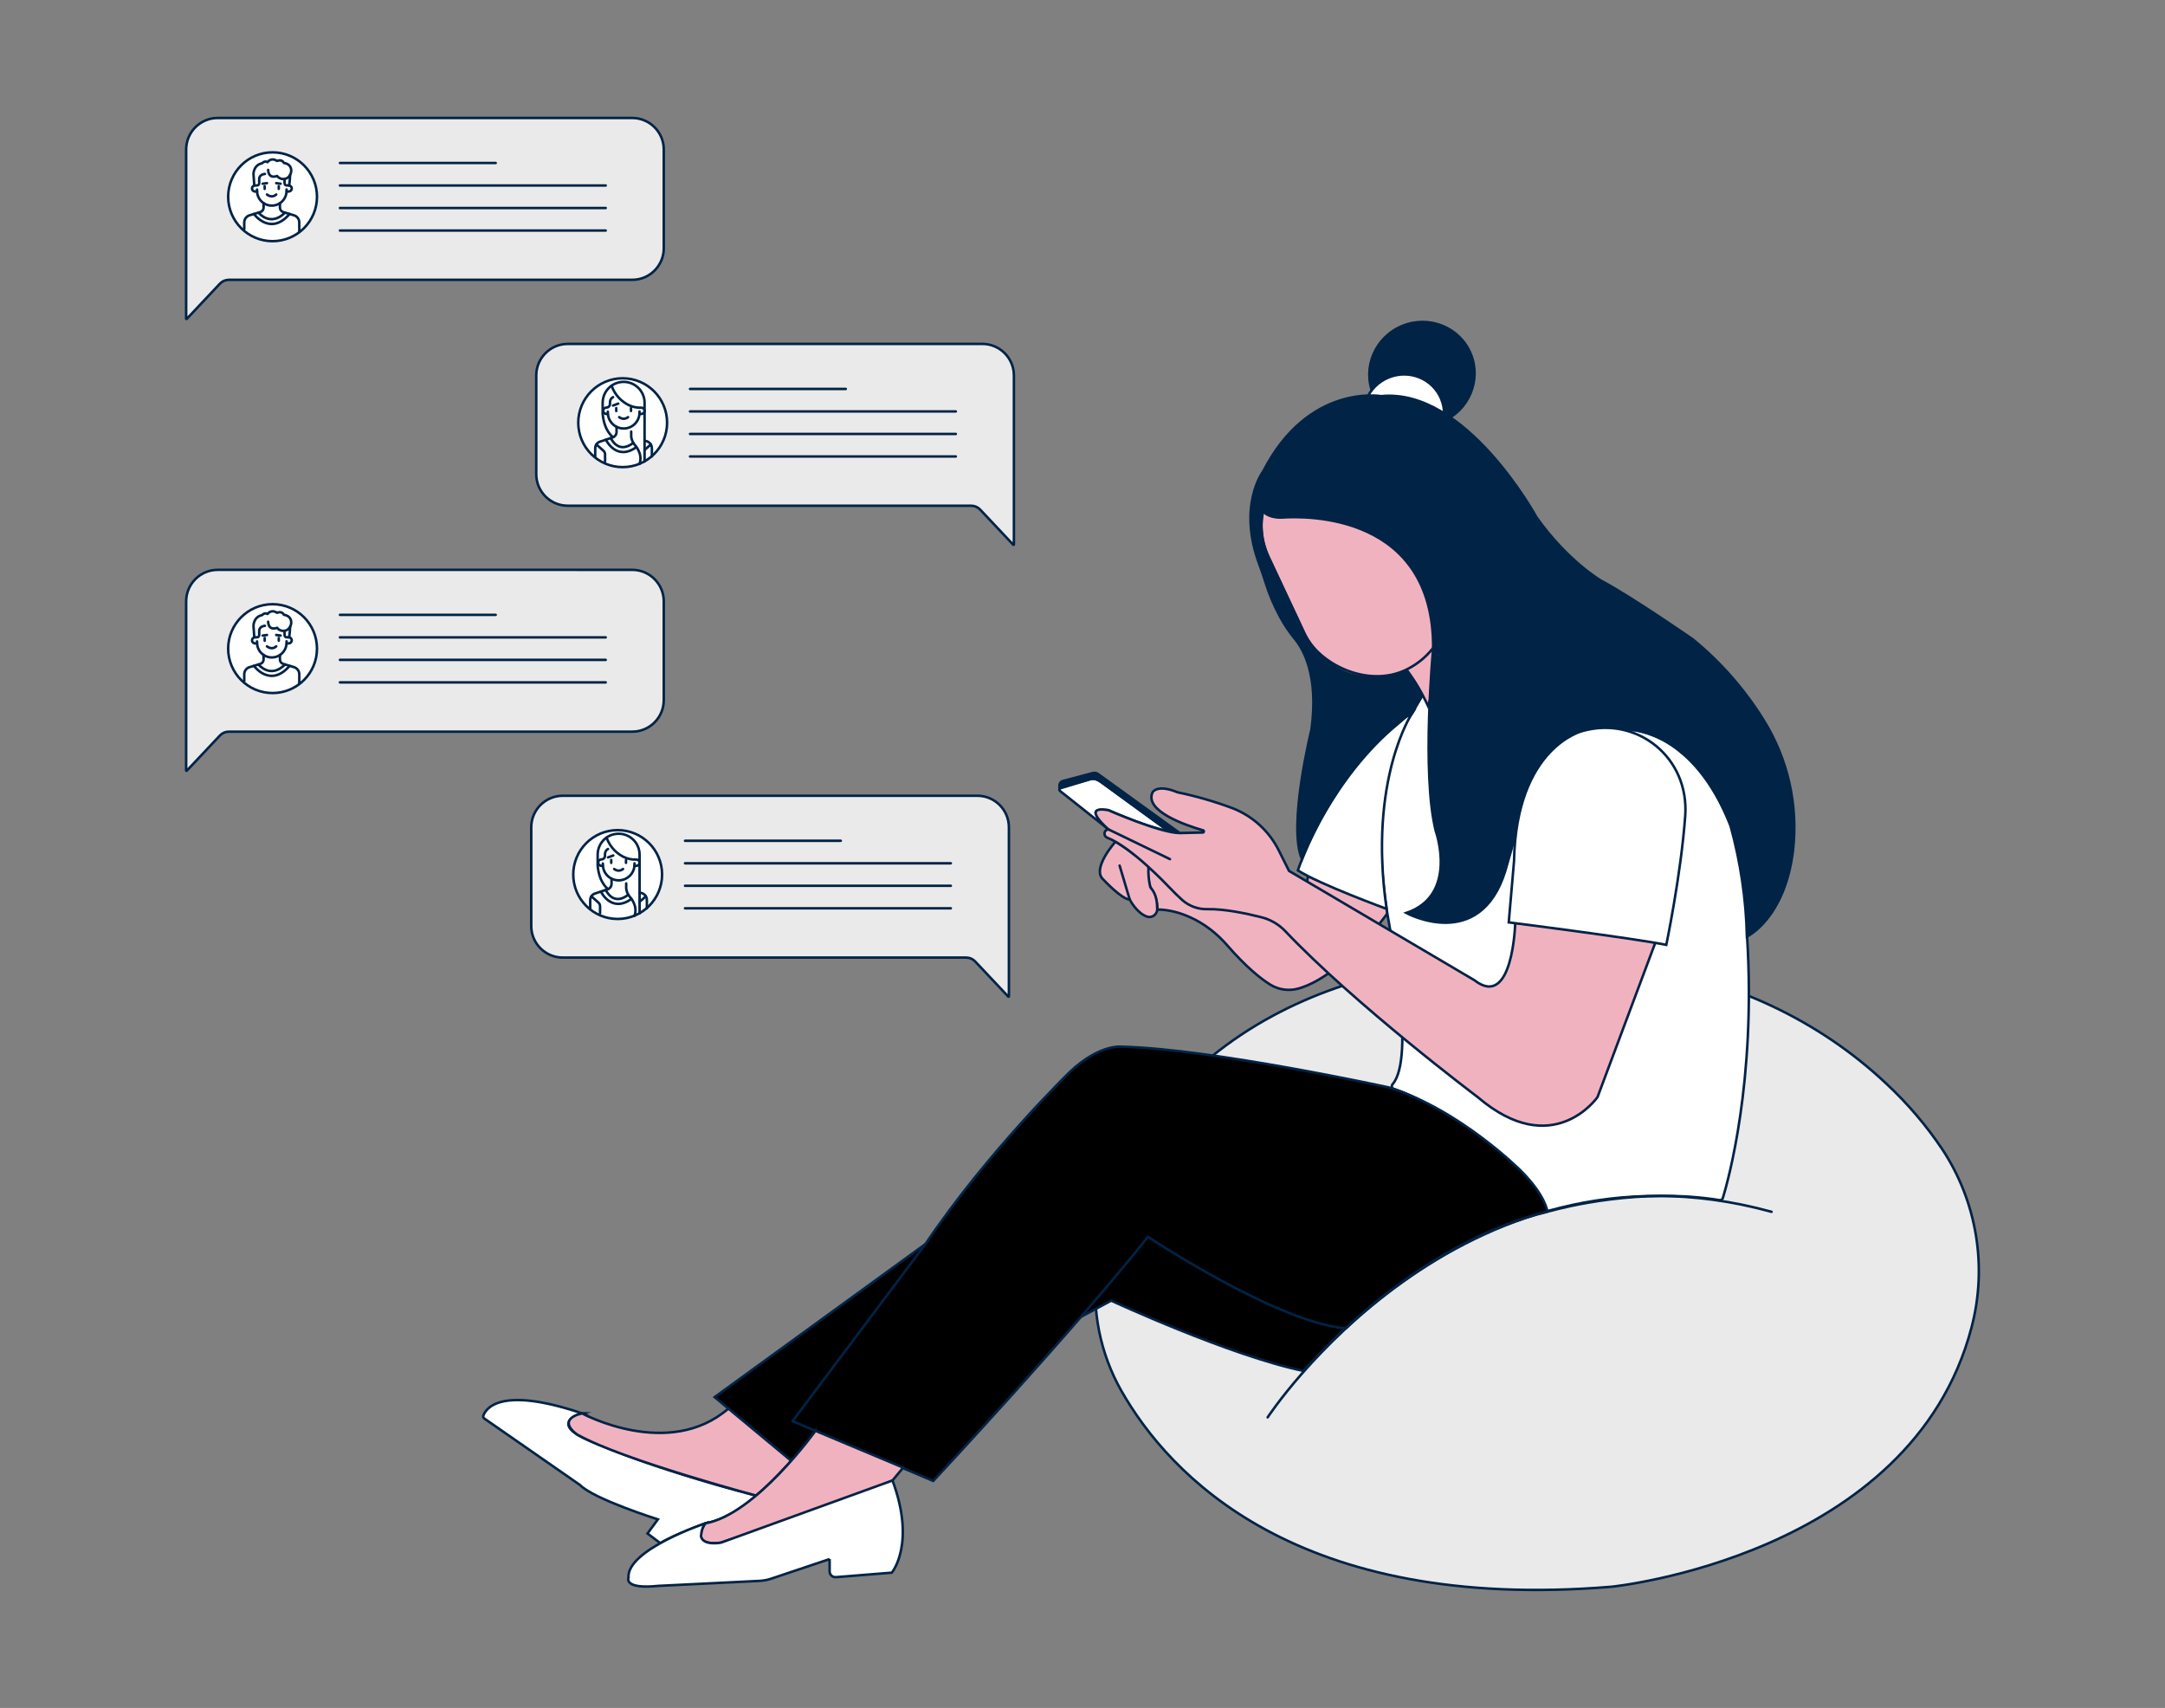 <?xml version="1.0" encoding="UTF-8"?>
<svg xmlns="http://www.w3.org/2000/svg" id="a" width="865.76" height="682.89" viewBox="0 0 865.76 682.89">
  <rect x="0" y="0" width="865.76" height="682.89" fill="#808080" stroke="none"/>
  <ellipse cx="568.63" cy="149.56" rx="21.09" ry="20.73" transform="translate(-14.15 227.52) rotate(-22.36)" fill="#002346" stroke="#002346" stroke-miterlimit="10"></ellipse>
  <ellipse cx="561.33" cy="165.73" rx="16.22" ry="15.95" transform="translate(-20.85 225.96) rotate(-22.36)" fill="#ffffff" stroke="#002346" stroke-miterlimit="10"></ellipse>
  <path d="M462.78,363.4c.06-3.09-.9-6.12-2.74-8.61,0,0-1.64-4.95-.75-8.12l62.64,11.84,1.07-8.15,31.51,13,.29,1.85s-17.71,24.85-35.41,30c-3.87,1.14-8.03,.57-11.46-1.55-3.82-2.39-9.58-6.96-17.18-15.7-4.08-4.69-9.04-8.59-14.71-11.16-3.9-1.77-8.5-3.15-13.4-3.15" fill="#f1b2c0" stroke="#002346" stroke-miterlimit="10"></path>
  <path d="M438.6,506.56c-2.15,17.15,1.3,34.53,9.83,49.56,19,33.36,69.92,88.72,196,78.31,0,0,119.85-12.06,143.93-103.54,6.45-24.33,2.23-50.25-11.6-71.28-6.44-9.6-13.96-18.43-22.43-26.31-27.08-25.5-61.67-41.5-98.48-46.79-52-7.48-138.77-7.76-193.09,57.38,.02,0-19.62,25.68-24.16,62.67Z" fill="#eaeaea" stroke="#002346" stroke-miterlimit="10"></path>
  <path d="M564.8,284.96s-.04,.06-.06,.1c-.87,1.19-19.86,28.08-8.97,85.88,0,0,10.52,51.81,1.1,62.58-.55,.63-.28,1.62,.52,1.88,6.3,2.07,26.27,10.22,47.14,35.27,.07,.08,.14,.15,.23,.21,1.21,.83,10.76,7.47,13.62,12.8,.26,.48,.81,.71,1.33,.57,5.7-1.59,36.5-9.48,67.92-4.4,.58,.09,1.14-.24,1.31-.81,2.03-6.63,13.33-46.63,9.7-104.53,0-.03,0-.07,0-.1,.05-1.77,1.42-54.18-25.82-73.21-.05-.04-.09-.07-.14-.12-.98-.99-14.4-13.95-39.46-8.88-.15,.03-.3,.03-.45,0l-55.01-10.83c-.07-.01-.14-.03-.2-.06l-7.75-3.02c-.54-.21-1.16,0-1.45,.51l-3.54,6.15Z" fill="#ffffff" stroke="#002346" stroke-miterlimit="10"></path>
  <path d="M571.04,282.22c-2.65-5.67-5.91-11.03-9.71-16,0,0,8.08-8,11.44-14.88,0,.03,2.26,21.1-1.73,30.88Z" fill="#f1b2c0" stroke="#002346" stroke-miterlimit="10"></path>
  <path d="M446.07,336.53s-9.74,10.83-4.88,15.12c0,0,7.43,8,10.57,8,0,0,2.77,5.48,7,6.87,1.67,.48,3.41-.49,3.88-2.16,.09-.31,.13-.64,.12-.96-.07-2.41-.22-5.74-2.54-8.36-.14-.16-.24-.35-.29-.56-.59-2.56-.81-5.19-.66-7.81,.35-2.28-3.55-3.32-5.73-5-2.37-1.87-4.87-3.59-7.47-5.14Z" fill="#f1b2c0" stroke="#002346" stroke-miterlimit="10"></path>
  <path d="M519,348s14.32-43.15,45.76-63c0,0-17.77,26.43-10.28,78.39,0,0-26.68-9.74-35.48-15.39Z" fill="#ffffff" stroke="#002346" stroke-miterlimit="10"></path>
  <path d="M285.78,558.61l33.9,28.18,124.68-66.76s47.48,22,76.82,28.09c0,0,12-13,20-20,0,0-37.17-5.04-82.15-33.61l-89,2.94-84.25,61.16Z" fill="#000000" stroke="#002346" stroke-miterlimit="10"></path>
  <path d="M232.69,565.08s-13.2,3.58,1.69,10.36c0,0,23.93,11.14,67.95,22.54,0,0-9.95,9.48-20.29,11.1,0,0-12.81,4.69-18,7.92l-5.11-3.86,4.15-5.65s-25.68-8.11-31.15-13.75l-38.3-26.6c-.33-.25-.47-.67-.36-1.07,.92-2.74,6.51-12.07,39.42-.99Z" fill="#ffffff" stroke="#002346" stroke-miterlimit="10"></path>
  <path d="M232.69,565.08s34.63,18.84,58.59-1.89l25.12,20.88s-8,9.07-14.07,13.91c0,0-53.18-14.16-71.31-24.29,0,.05-9.09-5.79,1.67-8.61Z" fill="#f1b2c0" stroke="#002346" stroke-miterlimit="10"></path>
  <path d="M443.33,331.65l-19.4-15.37c-.36-.29-.42-.82-.13-1.18,.11-.13,.25-.23,.42-.28l11.42-3.23c1.46-.41,3.04-.13,4.27,.76l27.75,20.21c-6.18-1.52-12.24-3.53-18.11-6,0,0-5.34-2.13-6.39-2.65,0,0-4.46-.68-5,.71,.05,.02-.65,1.92,5.17,7.03Z" fill="#ffffff" stroke="#002346" stroke-miterlimit="10"></path>
  <path d="M471.76,333.08l-32.68-23.61c-.59-.43-1.35-.57-2.06-.38l-12,3.19c-.82,.21-1.38,.97-1.35,1.81v1.18l12.67-3.82s1.51-.57,4.08,1.29l27.21,19.82c.69,.13,1.42,.25,2.2,.35s1.34,.13,1.93,.17Z" fill="#002346" stroke="#002346" stroke-miterlimit="10"></path>
  <path d="M316.93,568.22l56.25,23.9s56-60,85.88-97.61c0,0,51.42,34.27,79.12,36.61,0,0,36-36,80.61-46.61,0,0-.61-6.39-10.61-16.39,0,0-24.39-24.47-52.82-33.33,0,0-70.71-15.43-106.71-16.28,0,0-8.58-1.29-20.58,9.85,0,0-32.85,31.76-58,69.09l-53.14,70.77Z" fill="#000000" stroke="#002346" stroke-miterlimit="10"></path>
  <path d="M326.1,572.08s-24.06,33.57-44.06,37c0,0-6.85,9.43,6.29,7.71,0,0,50-16,68.57-24.86l4.27-5.14-35.07-14.71Z" fill="#f1b2c0" stroke="#002346" stroke-miterlimit="10"></path>
  <path d="M331.76,623.36v4.92c0,1.28,1.04,2.32,2.32,2.32,.06,0,.12,0,.18,0l22.36-1.8s9.71-11.43,.28-36.86l-68.57,24.86s-7,1.36-8-2.39c0,0,0-3.32,1.71-5.32,0,0-31.57,10.57-30.71,21.71,0,0-2.14,4.72,11.86,3.29l40.53-2c1.59-.08,3.16-.37,4.67-.88l23.37-7.84Z" fill="#ffffff" stroke="#002346" stroke-miterlimit="10"></path>
  <rect x="511.6" y="177.93" width="60.71" height="94.42" rx="30.36" ry="30.36" transform="translate(-44.31 251.61) rotate(-25.14)" fill="#f1b2c0" stroke="#002346" stroke-miterlimit="10"></rect>
  <path d="M521.63,253.29l-14.32-30.52c-4.87-10.34-2.07-18.6-2.07-18.6,.02,0,.09,1.28,3.06,2.23,1.49,.47,3.06,.61,4.62,.51,9.79-.65,60.44-1.44,60.19,52.28,0,0-4.71,50,1.05,73.09,0,0,9.17,25.68-11.79,32.75,0,0,29.35,16,39.56-16.77l3.67-12.83s5.24-53.45,47.42-43.49c0,0,24.37,.78,39,38.25,4,14.43,6.2,29.3,6.55,44.27,0,0,15.09-7.11,18.42-34.34,2.11-18.32-2.08-36.81-11.89-52.43-7.55-12.13-17.05-22.94-28.1-32,0,0-24-16.72-36.85-23.57,0,0-13.35-7.79-25.75-25.32,0,0-28.25-51.83-62.11-48.4,0,0-29.06-5.14-47.1,30,0,0-10.53,13.69-1.41,37.71,.84,2.22,1.6,4.48,2.3,6.75,1.5,4.78,3.46,9.41,5.85,13.81,1.72,3.19,3.76,6.21,6.07,9,3,3.65,9.44,14.21,6.45,36,0,0-9.57,38.56-3.79,51.85,0,0,11.84-32.4,38.54-54.27,3.77-3.09,7.01-6.78,9.44-11.01l.17-.29s-2.87-5.93-6.5-9.68c-29.13,10.86-40.68-14.97-40.68-14.97Z" fill="#002346" stroke="#002346" stroke-miterlimit="10"></path>
  <path d="M515.47,348.22l74.15,43.71c15.42,12,16.3-22.87,16.3-22.87,10.54,1,21.5,2.21,32.81,3.81,8,1.12,15.8,2.37,23.34,3.7l-23.24,62.08s-17.78,25.72-47.93,0c0,0-49-36.87-76.91-66.33-2.61-2.74-5.95-4.68-9.62-5.59-5.8-1.47-14.71-3.36-21.45-3.22-3.74,.12-7.39-1.19-10.19-3.68-1.54-1.4-3.43-3.23-5.69-5.61,0,0-14.63-15.54-24.17-19.25-.93-.33-1.42-1.34-1.09-2.27,.06-.18,.16-.36,.28-.51,.32-.36,.79-.56,1.27-.54,0,0-11.57-9.72-.14-7.72,0,0,20.85,9.15,28.57,9.15l9.25-.22c.5-.01,.6-.72,.12-.86-6.94-2.01-23.64-7.7-20.23-15.21,0,0,1.72-3.43,10,0,7.53,1.56,14.92,3.7,22.12,6.41,8.01,3.16,14.55,9.17,18.38,16.88l4.07,8.14Z" fill="#f1b2c0" stroke="#002346" stroke-miterlimit="10"></path>
  <path d="M603.33,368.79s49.85,6.33,63,9c0,0,5.91-28.31,7.57-51.58s-19.02-39.75-40.55-34.07c-.14,.04-.28,.07-.42,.11,0,0-26.63,6.26-27.49,52.11l-2.11,24.43Z" fill="#ffffff" stroke="#002346" stroke-miterlimit="10"></path>
  <line x1="443.33" y1="331.65" x2="467.86" y2="343.51" fill="none" stroke="#002346" stroke-linecap="round" stroke-linejoin="round"></line>
  <line x1="451.76" y1="359.65" x2="447.72" y2="346.1" fill="none" stroke="#002346" stroke-linecap="round" stroke-linejoin="round"></line>
  <path d="M506.92,566.7s76.27-116.58,201.51-82.18" fill="none" stroke="#002346" stroke-linecap="round" stroke-linejoin="round"></path>
  <g>
    <path d="M390.8,318.17H225.06c-6.98,0-12.63,5.66-12.62,12.64,0,0,0,0,0,.01h0v39.41c-.01,6.97,5.63,12.63,12.6,12.64h161.35c1.35,0,2.64,.56,3.56,1.54l13.28,14.1c.08,.08,.22,.03,.22-.09v-67.6c.01-6.98-5.63-12.64-12.61-12.65h-.03Z" fill="#eaeaea" stroke="#002346" stroke-miterlimit="10"></path>
    <circle cx="247" cy="349.67" r="17.76" fill="#fff" stroke="#002346" stroke-miterlimit="10"></circle>
    <g>
      <path d="M253.73,345.2v.46c0,3.5-2.83,6.33-6.33,6.33h0c-3.5,0-6.33-2.83-6.33-6.33v-.4" fill="none" stroke="#002346" stroke-linecap="round" stroke-linejoin="round"></path>
      <path d="M253.73,346.18h.78c.69,0,1.25-.56,1.25-1.25h0c0-.69-.56-1.25-1.25-1.25h0c-1.82,.09-3.63-.29-5.25-1.12-2.28-1.16-5.13-3.4-6.72-7.65" fill="none" stroke="#002346" stroke-linecap="round" stroke-linejoin="round"></path>
      <path d="M243.15,339.46s-1.23,.49-1.23,2.21v.53c0,.78-.64,1.42-1.42,1.42h0c-.71,0-1.28,.57-1.28,1.28h0c0,.71,.57,1.28,1.28,1.28h.56" fill="none" stroke="#002346" stroke-linecap="round" stroke-linejoin="round"></path>
      <path d="M243.15,355.48s-3.5-2.32-4.15-9.29v-4.46c0-4.63,3.75-8.38,8.38-8.38h0c4.63,0,8.38,3.75,8.38,8.38v23.44" fill="none" stroke="#002346" stroke-linecap="round" stroke-linejoin="round"></path>
      <path d="M250.41,353.22v2.01s.11,1.43,.99,2.74c.07,.1,.14,.19,.22,.29,.47,.58,3.57,3.86,2.11,7.91" fill="none" stroke="#002346" stroke-linecap="round" stroke-linejoin="round"></path>
      <path d="M244.55,351.32v2.07c0,1-.64,1.88-1.58,2.19l-5.2,1.73c-1.06,.43-1.75,1.46-1.75,2.6v3.26" fill="none" stroke="#002346" stroke-linecap="round" stroke-linejoin="round"></path>
      <path d="M236.48,358.38l2.81,2.49c.43,.38,.67,.92,.67,1.49v2.81" fill="none" stroke="#002346" stroke-linecap="round" stroke-linejoin="round"></path>
      <path d="M242.25,355.82s2.84,6.69,9,1.92" fill="none" stroke="#002346" stroke-linecap="round" stroke-linejoin="round"></path>
      <path d="M240.29,356.47s4.12,8.72,12.16,2.98" fill="none" stroke="#002346" stroke-linecap="round" stroke-linejoin="round"></path>
      <path d="M255.76,356.95h0c1.61,0,2.92,1.31,2.92,2.92v3.29" fill="none" stroke="#002346" stroke-linecap="round" stroke-linejoin="round"></path>
      <line x1="255.76" y1="360.56" x2="258.27" y2="358.38" fill="none" stroke="#002346" stroke-linecap="round" stroke-linejoin="round"></line>
      <line x1="243.15" y1="342.82" x2="245.24" y2="342.04" fill="none" stroke="#002346" stroke-linecap="round" stroke-linejoin="round"></line>
      <line x1="244.43" y1="345" x2="244.43" y2="343.84" fill="none" stroke="#002346" stroke-linecap="round" stroke-linejoin="round"></line>
      <line x1="250.33" y1="345" x2="250.33" y2="343.84" fill="none" stroke="#002346" stroke-linecap="round" stroke-linejoin="round"></line>
      <path d="M245.61,347.45s1.67,1.48,3.54,0" fill="none" stroke="#002346" stroke-linecap="round" stroke-linejoin="round"></path>
    </g>
    <g>
      <line x1="273.94" y1="336.17" x2="336.22" y2="336.17" fill="none" stroke="#002346" stroke-linecap="round" stroke-linejoin="round"></line>
      <line x1="273.94" y1="345.17" x2="380.22" y2="345.17" fill="none" stroke="#002346" stroke-linecap="round" stroke-linejoin="round"></line>
      <line x1="273.94" y1="354.17" x2="380.22" y2="354.17" fill="none" stroke="#002346" stroke-linecap="round" stroke-linejoin="round"></line>
      <line x1="273.94" y1="363.17" x2="380.22" y2="363.17" fill="none" stroke="#002346" stroke-linecap="round" stroke-linejoin="round"></line>
    </g>
  </g>
  <g>
    <path d="M392.8,137.51H227.06c-6.98,0-12.63,5.66-12.62,12.64,0,0,0,0,0,.01h0v39.41c-.01,6.97,5.63,12.63,12.6,12.64h161.35c1.35,0,2.64,.56,3.56,1.54l13.28,14.1c.08,.08,.22,.03,.22-.09v-67.6c.01-6.98-5.63-12.64-12.61-12.65h-.03Z" fill="#eaeaea" stroke="#002346" stroke-miterlimit="10"></path>
    <circle cx="249" cy="169.01" r="17.76" fill="#fff" stroke="#002346" stroke-miterlimit="10"></circle>
    <g>
      <path d="M255.73,164.54v.46c0,3.5-2.83,6.33-6.33,6.33h0c-3.5,0-6.33-2.83-6.33-6.33v-.4" fill="none" stroke="#002346" stroke-linecap="round" stroke-linejoin="round"></path>
      <path d="M255.73,165.51h.78c.69,0,1.25-.56,1.25-1.25h0c0-.69-.56-1.25-1.25-1.25h0c-1.82,.09-3.63-.29-5.25-1.12-2.28-1.16-5.13-3.4-6.72-7.65" fill="none" stroke="#002346" stroke-linecap="round" stroke-linejoin="round"></path>
      <path d="M245.15,158.79s-1.23,.49-1.23,2.21v.53c0,.78-.64,1.42-1.42,1.42h0c-.71,0-1.28,.57-1.28,1.28h0c0,.71,.57,1.28,1.28,1.28h.56" fill="none" stroke="#002346" stroke-linecap="round" stroke-linejoin="round"></path>
      <path d="M245.15,174.81s-3.5-2.32-4.15-9.29v-4.46c0-4.63,3.75-8.38,8.38-8.38h0c4.63,0,8.38,3.75,8.38,8.38v23.44" fill="none" stroke="#002346" stroke-linecap="round" stroke-linejoin="round"></path>
      <path d="M252.41,172.56v2.01s.11,1.43,.99,2.74c.07,.1,.14,.19,.22,.29,.47,.58,3.57,3.86,2.11,7.91" fill="none" stroke="#002346" stroke-linecap="round" stroke-linejoin="round"></path>
      <path d="M246.55,170.65v2.07c0,1-.64,1.88-1.58,2.19l-5.2,1.73c-1.06,.43-1.75,1.46-1.75,2.6v3.26" fill="none" stroke="#002346" stroke-linecap="round" stroke-linejoin="round"></path>
      <path d="M238.48,177.71l2.81,2.49c.43,.38,.67,.92,.67,1.49v2.81" fill="none" stroke="#002346" stroke-linecap="round" stroke-linejoin="round"></path>
      <path d="M244.25,175.15s2.84,6.69,9,1.92" fill="none" stroke="#002346" stroke-linecap="round" stroke-linejoin="round"></path>
      <path d="M242.29,175.81s4.12,8.72,12.16,2.98" fill="none" stroke="#002346" stroke-linecap="round" stroke-linejoin="round"></path>
      <path d="M257.76,176.29h0c1.61,0,2.92,1.31,2.92,2.92v3.29" fill="none" stroke="#002346" stroke-linecap="round" stroke-linejoin="round"></path>
      <line x1="257.76" y1="179.89" x2="260.27" y2="177.71" fill="none" stroke="#002346" stroke-linecap="round" stroke-linejoin="round"></line>
      <line x1="245.15" y1="162.15" x2="247.24" y2="161.37" fill="none" stroke="#002346" stroke-linecap="round" stroke-linejoin="round"></line>
      <line x1="246.43" y1="164.33" x2="246.43" y2="163.17" fill="none" stroke="#002346" stroke-linecap="round" stroke-linejoin="round"></line>
      <line x1="252.33" y1="164.33" x2="252.33" y2="163.17" fill="none" stroke="#002346" stroke-linecap="round" stroke-linejoin="round"></line>
      <path d="M247.61,166.78s1.67,1.48,3.54,0" fill="none" stroke="#002346" stroke-linecap="round" stroke-linejoin="round"></path>
    </g>
    <g>
      <line x1="275.94" y1="155.51" x2="338.22" y2="155.51" fill="none" stroke="#002346" stroke-linecap="round" stroke-linejoin="round"></line>
      <line x1="275.94" y1="164.51" x2="382.22" y2="164.51" fill="none" stroke="#002346" stroke-linecap="round" stroke-linejoin="round"></line>
      <line x1="275.94" y1="173.51" x2="382.22" y2="173.51" fill="none" stroke="#002346" stroke-linecap="round" stroke-linejoin="round"></line>
      <line x1="275.94" y1="182.51" x2="382.22" y2="182.51" fill="none" stroke="#002346" stroke-linecap="round" stroke-linejoin="round"></line>
    </g>
  </g>
  <g>
    <path d="M87.06,227.84h-.01c-6.98,.01-12.62,5.67-12.61,12.65v67.6c0,.11,.14,.17,.22,.09l13.28-14.1c.92-.98,2.21-1.54,3.56-1.54H252.84s0,0,0,0c6.97-.01,12.61-5.67,12.6-12.64v-39.41h0s0,0,0-.01c0-6.98-5.64-12.63-12.62-12.64H87.08s-.02,0-.02,0Z" fill="#eaeaea" stroke="#002346" stroke-miterlimit="10"></path>
    <circle cx="109" cy="259.34" r="17.76" fill="#fff" stroke="#002346" stroke-miterlimit="10"></circle>
    <g>
      <line x1="135.94" y1="245.84" x2="198.22" y2="245.84" fill="none" stroke="#002346" stroke-linecap="round" stroke-linejoin="round"></line>
      <line x1="135.94" y1="254.84" x2="242.22" y2="254.84" fill="none" stroke="#002346" stroke-linecap="round" stroke-linejoin="round"></line>
      <line x1="135.94" y1="263.84" x2="242.22" y2="263.84" fill="none" stroke="#002346" stroke-linecap="round" stroke-linejoin="round"></line>
      <line x1="135.94" y1="272.84" x2="242.22" y2="272.84" fill="none" stroke="#002346" stroke-linecap="round" stroke-linejoin="round"></line>
    </g>
    <g>
      <path d="M114.59,256.41v.56c0,3.26-2.64,5.9-5.9,5.9h0c-3.26,0-5.9-2.64-5.9-5.9v-.52" fill="none" stroke="#002346" stroke-linecap="round" stroke-linejoin="round"></path>
      <path d="M102.79,257.25h-.8c-.67,0-1.22-.55-1.22-1.22h0c0-.67,.55-1.22,1.22-1.22h.8c.48,0,.86-.39,.86-.86v-1.67s-.12-1.84,2.3-2.07" fill="none" stroke="#002346" stroke-linecap="round" stroke-linejoin="round"></path>
      <path d="M114.65,257.25h.8c.67,0,1.22-.55,1.22-1.22h0c0-.67-.55-1.22-1.22-1.22h-.8c-.48,0-.86-.39-.86-.86v-1.67" fill="none" stroke="#002346" stroke-linecap="round" stroke-linejoin="round"></path>
      <path d="M101.69,254.85l-.33-4.65s0-3.57,3.45-4.26c0,0,.92-1.15,2.19-.46,0,0,1.38-2.07,3.8-.46,0,0,1.84-.92,2.76,.81,0,0,2.47,.18,2.85,2.46,.12,.69,.01,1.41-.28,2.05s-.79,1.35-1.72,1.71c-.87,.34-1.87,.26-2.68-.22-.31-.19-.65-.45-.94-.82,0,0-3.34,1.5-3.57-2.42" fill="none" stroke="#002346" stroke-linecap="round" stroke-linejoin="round"></path>
      <path d="M116.01,250.58s-.1,2.88-.41,4.25" fill="none" stroke="#002346" stroke-linecap="round" stroke-linejoin="round"></path>
      <path d="M105.41,261.87v1.8c0,.82-.54,1.55-1.33,1.79l-4.39,1.32c-1.21,.41-2.02,1.55-2.02,2.83v2.73" fill="none" stroke="#002346" stroke-linecap="round" stroke-linejoin="round"></path>
      <path d="M111.94,261.87v1.8c0,.82,.54,1.55,1.33,1.79l4.39,1.32c1.21,.41,2.02,1.55,2.02,2.83v3.73" fill="none" stroke="#002346" stroke-linecap="round" stroke-linejoin="round"></path>
      <path d="M103.37,265.68s4.71,5.91,10.62,0" fill="none" stroke="#002346" stroke-linecap="round" stroke-linejoin="round"></path>
      <path d="M101.54,266.23s6.5,9,14.27,0" fill="none" stroke="#002346" stroke-linecap="round" stroke-linejoin="round"></path>
      <line x1="105.84" y1="256.18" x2="105.84" y2="255.09" fill="none" stroke="#002346" stroke-linecap="round" stroke-linejoin="round"></line>
      <line x1="111.48" y1="256.18" x2="111.48" y2="255.09" fill="none" stroke="#002346" stroke-linecap="round" stroke-linejoin="round"></line>
      <line x1="105.04" y1="254.12" x2="106.76" y2="253.89" fill="none" stroke="#002346" stroke-linecap="round" stroke-linejoin="round"></line>
      <line x1="110.46" y1="253.89" x2="112.21" y2="254.12" fill="none" stroke="#002346" stroke-linecap="round" stroke-linejoin="round"></line>
      <path d="M106.76,258.43s1.87,1.66,3.7,0" fill="none" stroke="#002346" stroke-linecap="round" stroke-linejoin="round"></path>
    </g>
  </g>
  <g>
    <path d="M87.06,47.17h-.01c-6.98,.01-12.62,5.67-12.61,12.65V127.43c0,.11,.14,.17,.22,.09l13.28-14.1c.92-.98,2.21-1.54,3.56-1.54H252.84s0,0,0,0c6.97-.01,12.61-5.67,12.6-12.64V59.82h0s0,0,0-.01c0-6.98-5.64-12.63-12.62-12.64H87.08s-.02,0-.02,0Z" fill="#eaeaea" stroke="#002346" stroke-miterlimit="10"></path>
    <circle cx="109" cy="78.67" r="17.76" fill="#fff" stroke="#002346" stroke-miterlimit="10"></circle>
    <g>
      <line x1="135.94" y1="65.17" x2="198.22" y2="65.17" fill="none" stroke="#002346" stroke-linecap="round" stroke-linejoin="round"></line>
      <line x1="135.94" y1="74.17" x2="242.22" y2="74.17" fill="none" stroke="#002346" stroke-linecap="round" stroke-linejoin="round"></line>
      <line x1="135.94" y1="83.17" x2="242.22" y2="83.17" fill="none" stroke="#002346" stroke-linecap="round" stroke-linejoin="round"></line>
      <line x1="135.94" y1="92.17" x2="242.22" y2="92.17" fill="none" stroke="#002346" stroke-linecap="round" stroke-linejoin="round"></line>
    </g>
    <g>
      <path d="M114.59,75.75v.56c0,3.26-2.64,5.9-5.9,5.9h0c-3.26,0-5.9-2.64-5.9-5.9v-.52" fill="none" stroke="#002346" stroke-linecap="round" stroke-linejoin="round"></path>
      <path d="M102.79,76.58h-.8c-.67,0-1.22-.55-1.22-1.22h0c0-.67,.55-1.22,1.22-1.22h.8c.48,0,.86-.39,.86-.86v-1.67s-.12-1.84,2.3-2.07" fill="none" stroke="#002346" stroke-linecap="round" stroke-linejoin="round"></path>
      <path d="M114.65,76.58h.8c.67,0,1.22-.55,1.22-1.22h0c0-.67-.55-1.22-1.22-1.22h-.8c-.48,0-.86-.39-.86-.86v-1.67" fill="none" stroke="#002346" stroke-linecap="round" stroke-linejoin="round"></path>
      <path d="M101.69,74.19l-.33-4.65s0-3.57,3.45-4.26c0,0,.92-1.15,2.19-.46,0,0,1.38-2.07,3.8-.46,0,0,1.84-.92,2.76,.81,0,0,2.47,.18,2.85,2.46,.12,.69,.01,1.41-.28,2.05s-.79,1.35-1.72,1.71c-.87,.34-1.87,.26-2.68-.22-.31-.19-.65-.45-.94-.82,0,0-3.34,1.5-3.57-2.42" fill="none" stroke="#002346" stroke-linecap="round" stroke-linejoin="round"></path>
      <path d="M116.01,69.91s-.1,2.88-.41,4.25" fill="none" stroke="#002346" stroke-linecap="round" stroke-linejoin="round"></path>
      <path d="M105.41,81.21v1.8c0,.82-.54,1.55-1.33,1.79l-4.39,1.32c-1.21,.41-2.02,1.55-2.02,2.83v2.73" fill="none" stroke="#002346" stroke-linecap="round" stroke-linejoin="round"></path>
      <path d="M111.94,81.21v1.8c0,.82,.54,1.55,1.33,1.79l4.39,1.32c1.21,.41,2.02,1.55,2.02,2.83v3.73" fill="none" stroke="#002346" stroke-linecap="round" stroke-linejoin="round"></path>
      <path d="M103.37,85.01s4.71,5.91,10.62,0" fill="none" stroke="#002346" stroke-linecap="round" stroke-linejoin="round"></path>
      <path d="M101.54,85.56s6.5,9,14.27,0" fill="none" stroke="#002346" stroke-linecap="round" stroke-linejoin="round"></path>
      <line x1="105.84" y1="75.51" x2="105.84" y2="74.43" fill="none" stroke="#002346" stroke-linecap="round" stroke-linejoin="round"></line>
      <line x1="111.48" y1="75.51" x2="111.48" y2="74.43" fill="none" stroke="#002346" stroke-linecap="round" stroke-linejoin="round"></line>
      <line x1="105.04" y1="73.46" x2="106.76" y2="73.23" fill="none" stroke="#002346" stroke-linecap="round" stroke-linejoin="round"></line>
      <line x1="110.46" y1="73.23" x2="112.21" y2="73.46" fill="none" stroke="#002346" stroke-linecap="round" stroke-linejoin="round"></line>
      <path d="M106.76,77.77s1.87,1.66,3.7,0" fill="none" stroke="#002346" stroke-linecap="round" stroke-linejoin="round"></path>
    </g>
  </g>
</svg>
